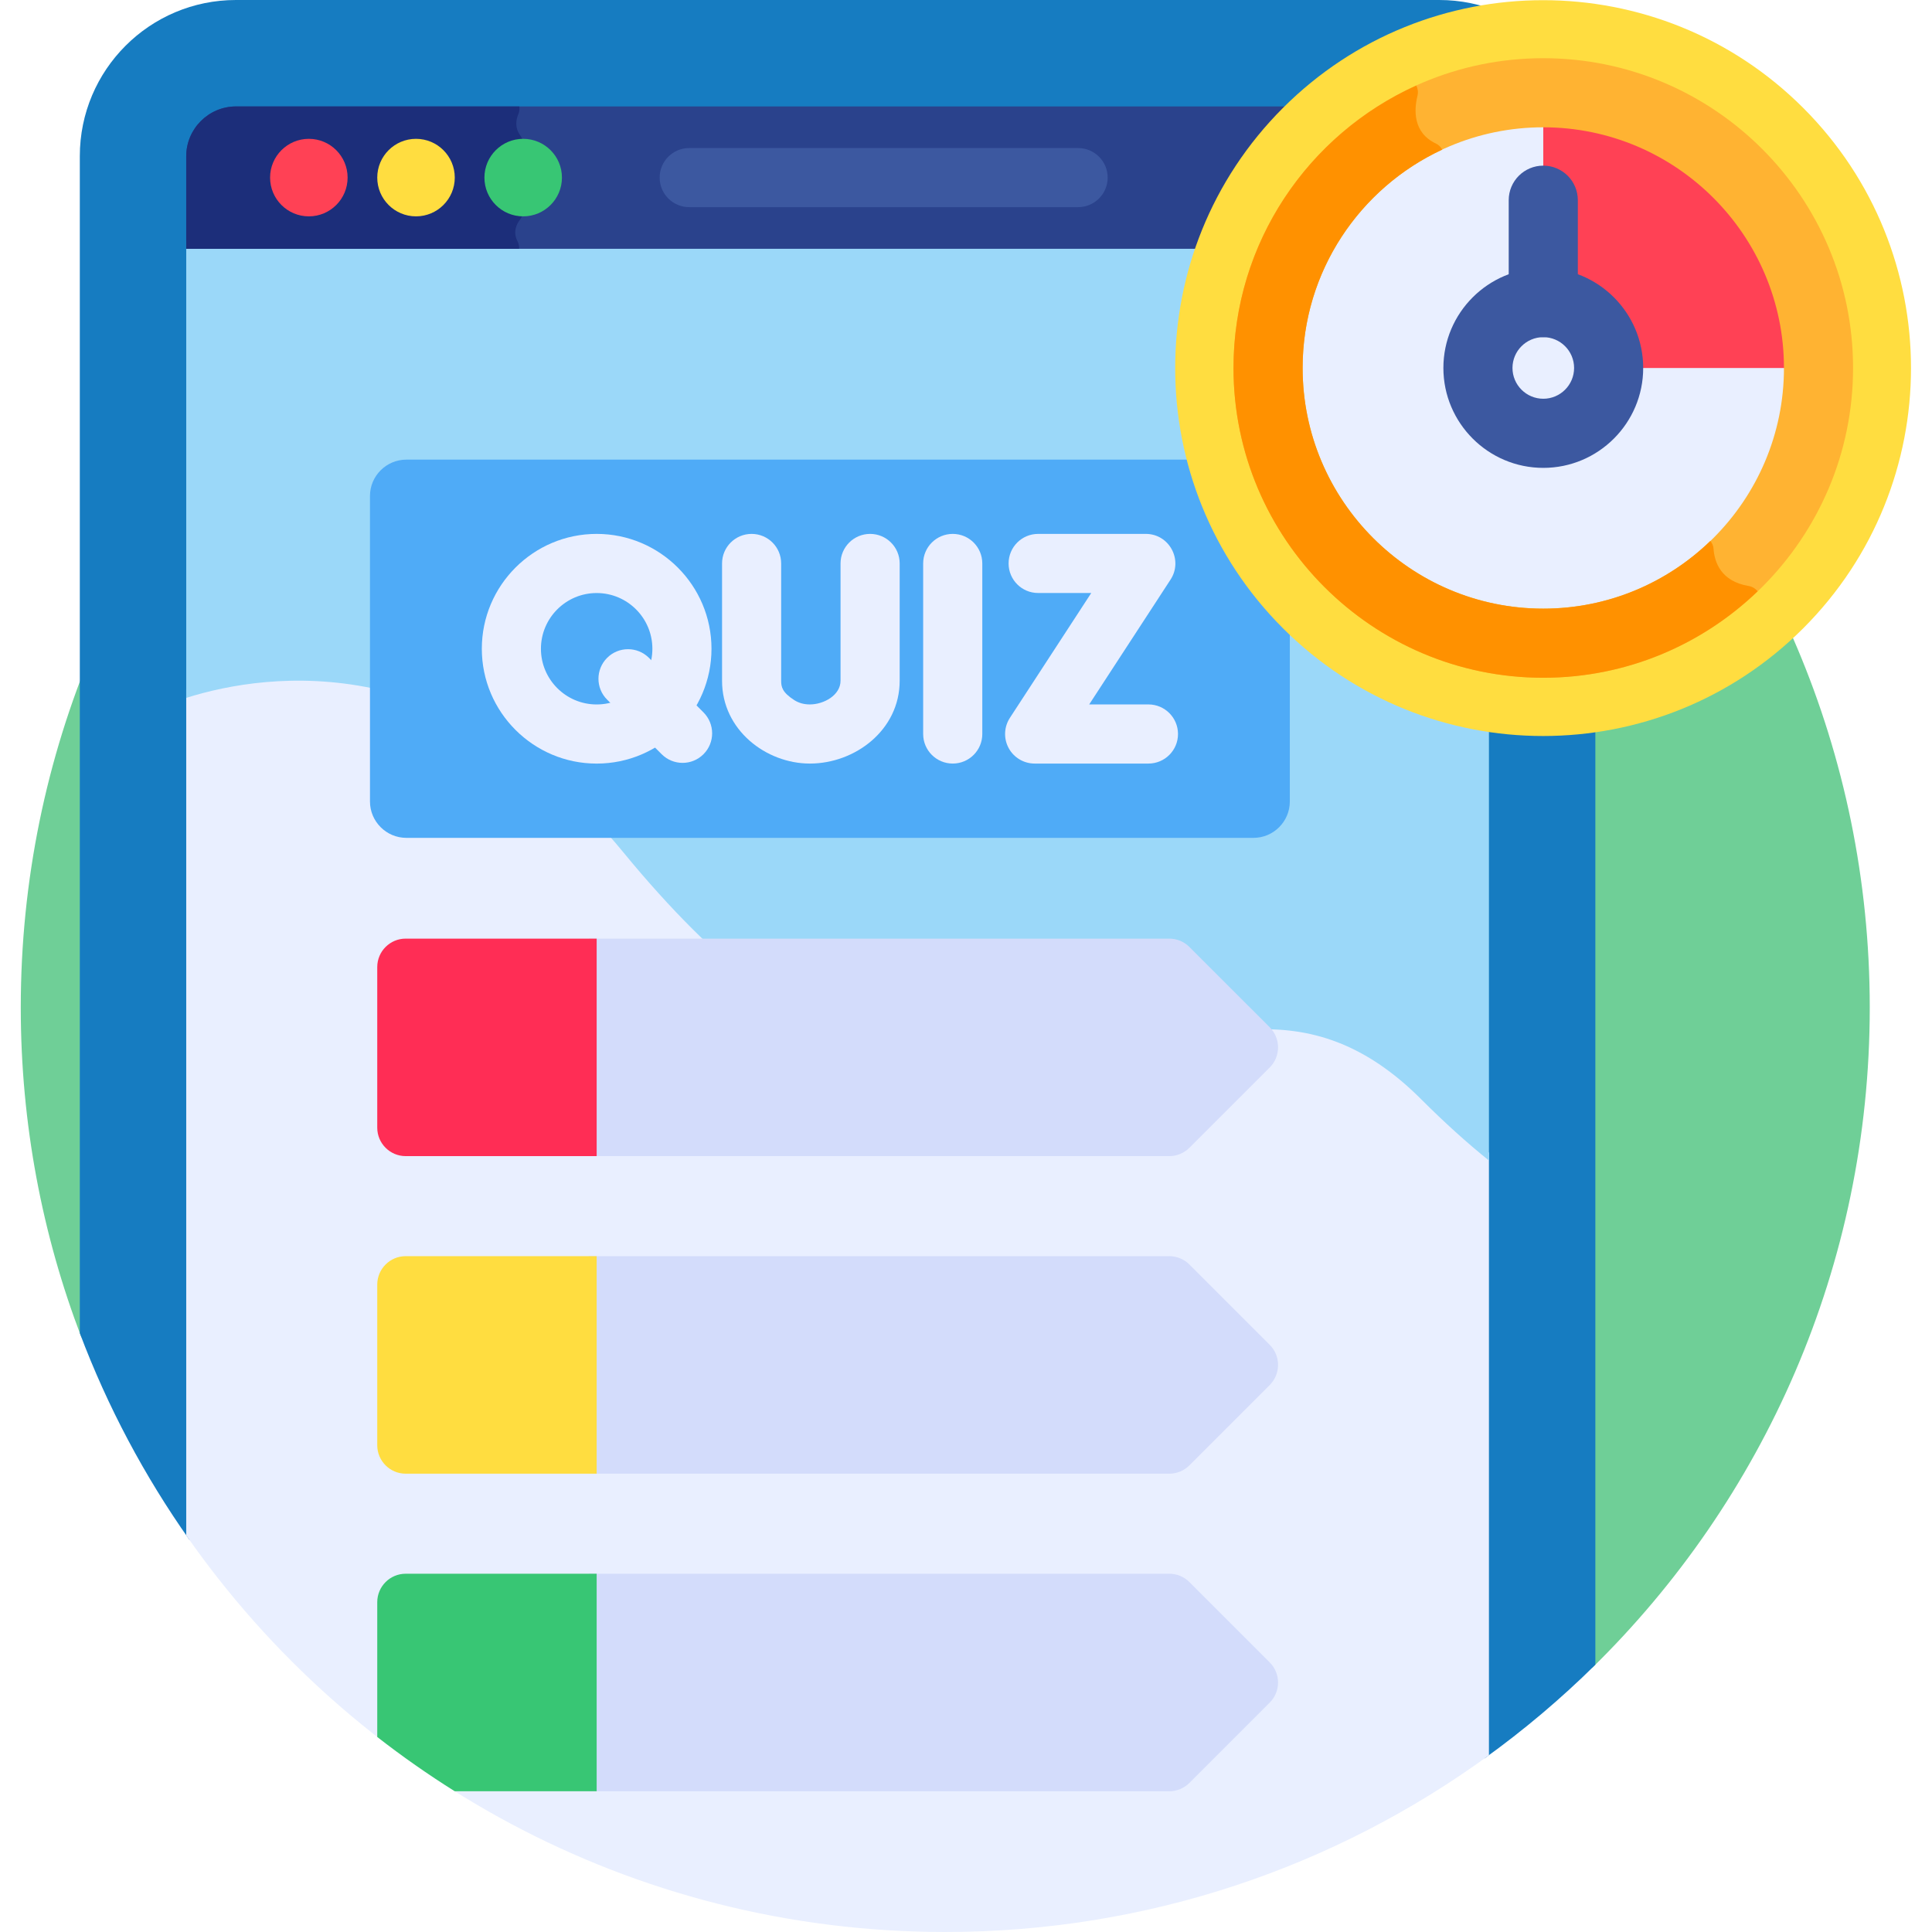 <svg width="64" height="64" viewBox="0 0 64 64" fill="none" xmlns="http://www.w3.org/2000/svg">
<path d="M52.743 55.25C58.416 49.691 61.938 41.945 61.938 33.375C61.938 16.461 48.227 2.75 31.313 2.75C14.399 2.75 0.688 16.461 0.688 33.375C0.688 37.224 1.399 40.906 2.696 44.299L52.743 55.25Z" fill="#6FCF97"/>
<path d="M47.675 0H7.817C4.96 0 2.644 2.316 2.644 5.173V44.163C3.564 46.607 4.789 48.901 6.27 51.002L49.181 58.246C50.483 57.308 51.71 56.273 52.848 55.147V5.173C52.848 2.316 50.532 0 47.675 0V0Z" fill="#167CC1"/>
<path d="M20.66 27.985C15.074 21.182 8.934 21.985 6.169 22.857V50.86C11.702 58.802 20.9 64 31.313 64C38.045 64 44.268 61.826 49.323 58.145C49.323 53.11 49.323 45.739 49.323 38.183C48.596 37.598 47.848 36.923 47.075 36.15C39.509 28.584 33.269 43.343 20.66 27.985Z" fill="#E9EFFF"/>
<path d="M20.66 28.247C33.269 43.605 39.509 28.845 47.075 36.411C47.848 37.184 48.596 37.859 49.323 38.444V7.979H6.169V23.118C8.934 22.246 15.074 21.443 20.66 28.247Z" fill="#9BD8F9"/>
<path d="M41.524 27.755H13.459C12.798 27.755 12.256 27.213 12.256 26.552V16.428C12.256 15.767 12.798 15.226 13.459 15.226H41.524C42.186 15.226 42.727 15.767 42.727 16.428V26.552C42.727 27.213 42.186 27.755 41.524 27.755Z" fill="#4FABF7"/>
<path d="M47.675 3.526H7.817C6.911 3.526 6.169 4.267 6.169 5.174V8.241H49.323V5.174C49.323 4.267 48.581 3.526 47.675 3.526Z" fill="#2A428C"/>
<path d="M17.145 7.995C16.983 7.687 17.11 7.429 17.219 7.287C17.289 7.195 17.331 7.086 17.331 6.97V4.762C17.331 4.663 17.294 4.569 17.236 4.489C17.049 4.231 17.09 3.972 17.168 3.788C17.204 3.704 17.215 3.613 17.204 3.526H7.817C6.911 3.526 6.169 4.267 6.169 5.174V8.241H17.197C17.201 8.157 17.185 8.072 17.145 7.995Z" fill="#1C2E7A"/>
<path d="M11.515 5.883C11.515 6.592 10.94 7.167 10.231 7.167C9.522 7.167 8.947 6.592 8.947 5.883C8.947 5.174 9.522 4.599 10.231 4.599C10.94 4.599 11.515 5.174 11.515 5.883Z" fill="#FF4155"/>
<path d="M15.065 5.883C15.065 6.592 14.49 7.167 13.781 7.167C13.072 7.167 12.497 6.592 12.497 5.883C12.497 5.174 13.072 4.599 13.781 4.599C14.49 4.599 15.065 5.174 15.065 5.883Z" fill="#FFDD40"/>
<path d="M18.615 5.883C18.615 6.592 18.04 7.167 17.331 7.167C16.622 7.167 16.047 6.592 16.047 5.883C16.047 5.174 16.622 4.599 17.331 4.599C18.04 4.599 18.615 5.174 18.615 5.883Z" fill="#38C674"/>
<path d="M35.713 6.862H22.831C22.29 6.862 21.852 6.424 21.852 5.883C21.852 5.342 22.29 4.904 22.831 4.904H35.713C36.254 4.904 36.693 5.342 36.693 5.883C36.693 6.424 36.254 6.862 35.713 6.862Z" fill="#3C58A0"/>
<path d="M31.561 25.294C31.02 25.294 30.581 24.856 30.581 24.315V18.665C30.581 18.124 31.02 17.686 31.561 17.686C32.102 17.686 32.54 18.124 32.54 18.665V24.315C32.54 24.856 32.102 25.294 31.561 25.294Z" fill="#E9EFFF"/>
<path d="M38.043 25.294H34.274C33.915 25.294 33.584 25.097 33.413 24.781C33.242 24.465 33.258 24.081 33.454 23.78L36.149 19.644H34.39C33.849 19.644 33.411 19.206 33.411 18.665C33.411 18.124 33.849 17.686 34.39 17.686H37.956C38.732 17.686 39.2 18.549 38.776 19.2L36.081 23.335H38.043C38.584 23.335 39.023 23.774 39.023 24.315C39.023 24.856 38.584 25.294 38.043 25.294Z" fill="#E9EFFF"/>
<path d="M26.829 25.294C26.827 25.294 26.826 25.294 26.824 25.294C25.377 25.292 23.919 24.183 23.919 22.553V18.665C23.919 18.124 24.357 17.686 24.898 17.686C25.439 17.686 25.877 18.124 25.877 18.665V22.553C25.877 22.75 25.91 22.935 26.311 23.192C26.462 23.288 26.631 23.335 26.827 23.335H26.829C27.291 23.335 27.844 23.029 27.844 22.549V18.665C27.844 18.124 28.283 17.686 28.824 17.686C29.364 17.686 29.803 18.124 29.803 18.665V22.549C29.803 24.191 28.319 25.294 26.829 25.294Z" fill="#E9EFFF"/>
<path d="M21.919 24.985L20.112 23.177C19.729 22.795 19.729 22.175 20.112 21.792C20.494 21.41 21.114 21.41 21.497 21.792L23.304 23.599C23.686 23.982 23.686 24.602 23.304 24.984C22.922 25.367 22.302 25.367 21.919 24.985Z" fill="#E9EFFF"/>
<path d="M19.765 25.295C17.667 25.295 15.961 23.588 15.961 21.491C15.961 19.393 17.667 17.686 19.765 17.686C21.863 17.686 23.569 19.393 23.569 21.491C23.569 23.588 21.863 25.295 19.765 25.295ZM19.765 19.645C18.747 19.645 17.919 20.473 17.919 21.491C17.919 22.509 18.747 23.336 19.765 23.336C20.783 23.336 21.611 22.509 21.611 21.491C21.611 20.473 20.783 19.645 19.765 19.645Z" fill="#E9EFFF"/>
<path d="M59.735 20.812C64.494 16.052 64.494 8.335 59.735 3.576C54.975 -1.184 47.258 -1.184 42.499 3.576C37.739 8.335 37.739 16.052 42.499 20.812C47.258 25.571 54.975 25.571 59.735 20.812Z" fill="#FFDD40"/>
<path d="M57.562 18.64C61.122 15.08 61.122 9.308 57.562 5.748C54.003 2.188 48.231 2.188 44.671 5.748C41.111 9.308 41.111 15.08 44.671 18.64C48.231 22.2 54.003 22.2 57.562 18.64Z" fill="#E9EFFF"/>
<path d="M52.999 12.19H60.241C60.241 7.155 56.159 3.073 51.123 3.073V10.314C52.129 10.383 52.93 11.185 52.999 12.19Z" fill="#FF4155"/>
<path d="M42.061 34.029L39.4 31.369C39.224 31.192 38.984 31.093 38.734 31.093H19.504V38.298H38.734C38.984 38.298 39.223 38.199 39.4 38.022L42.061 35.362C42.429 34.994 42.429 34.397 42.061 34.029Z" fill="#D3DCFB"/>
<path d="M42.061 44.549L39.4 41.888C39.224 41.712 38.984 41.612 38.734 41.612H19.504V48.818H38.734C38.984 48.818 39.223 48.719 39.4 48.542L42.061 45.881C42.429 45.513 42.429 44.917 42.061 44.549Z" fill="#D3DCFB"/>
<path d="M42.061 55.069L39.4 52.408C39.224 52.231 38.984 52.132 38.734 52.132H19.504V59.338H38.734C38.984 59.338 39.223 59.238 39.4 59.062L42.061 56.401C42.429 56.033 42.429 55.437 42.061 55.069Z" fill="#D3DCFB"/>
<path d="M12.497 53.074V57.539C13.32 58.181 14.178 58.781 15.065 59.338H19.765V52.132H13.439C12.919 52.132 12.497 52.554 12.497 53.074Z" fill="#38C674"/>
<path d="M19.765 41.612H13.439C12.919 41.612 12.497 42.034 12.497 42.554V47.876C12.497 48.396 12.919 48.818 13.439 48.818H19.765V41.612Z" fill="#FFDD40"/>
<path d="M19.765 31.093H13.439C12.919 31.093 12.497 31.515 12.497 32.035V37.356C12.497 37.876 12.919 38.298 13.439 38.298H19.765V31.093Z" fill="#FF2D55"/>
<path d="M51.123 22.451C45.465 22.451 40.861 17.848 40.861 12.19C40.861 6.531 45.465 1.928 51.123 1.928C56.782 1.928 61.385 6.531 61.385 12.19C61.385 17.848 56.782 22.451 51.123 22.451ZM51.123 4.217C46.727 4.217 43.151 7.794 43.151 12.19C43.151 16.585 46.727 20.162 51.123 20.162C55.519 20.162 59.096 16.585 59.096 12.19C59.096 7.794 55.519 4.217 51.123 4.217Z" fill="#FFB332"/>
<path d="M58.225 19.587C58.153 19.498 58.05 19.434 57.931 19.413C57 19.257 56.793 18.614 56.763 18.178C56.757 18.08 56.717 17.991 56.658 17.919C55.223 19.306 53.272 20.162 51.123 20.162C46.727 20.162 43.151 16.585 43.151 12.19C43.151 8.989 45.048 6.224 47.776 4.957C47.73 4.872 47.66 4.8 47.568 4.756C46.803 4.394 46.84 3.644 46.956 3.171C46.985 3.053 46.968 2.935 46.916 2.834C43.35 4.444 40.861 8.03 40.861 12.19C40.861 17.848 45.465 22.452 51.123 22.452C53.878 22.451 56.38 21.359 58.225 19.587Z" fill="#FF9100"/>
<path d="M51.124 15.499C49.299 15.499 47.814 14.014 47.814 12.189C47.814 10.364 49.299 8.88 51.124 8.88C52.949 8.88 54.433 10.364 54.433 12.189C54.433 14.014 52.949 15.499 51.124 15.499ZM51.124 11.169C50.561 11.169 50.103 11.627 50.103 12.189C50.103 12.752 50.561 13.209 51.124 13.209C51.686 13.209 52.144 12.752 52.144 12.189C52.144 11.627 51.686 11.169 51.124 11.169Z" fill="#3C58A0"/>
<path d="M51.123 11.169C50.491 11.169 49.978 10.657 49.978 10.025V6.632C49.978 5.999 50.491 5.487 51.123 5.487C51.755 5.487 52.268 5.999 52.268 6.632V10.025C52.268 10.657 51.755 11.169 51.123 11.169Z" fill="#3C58A0"/>
</svg>
